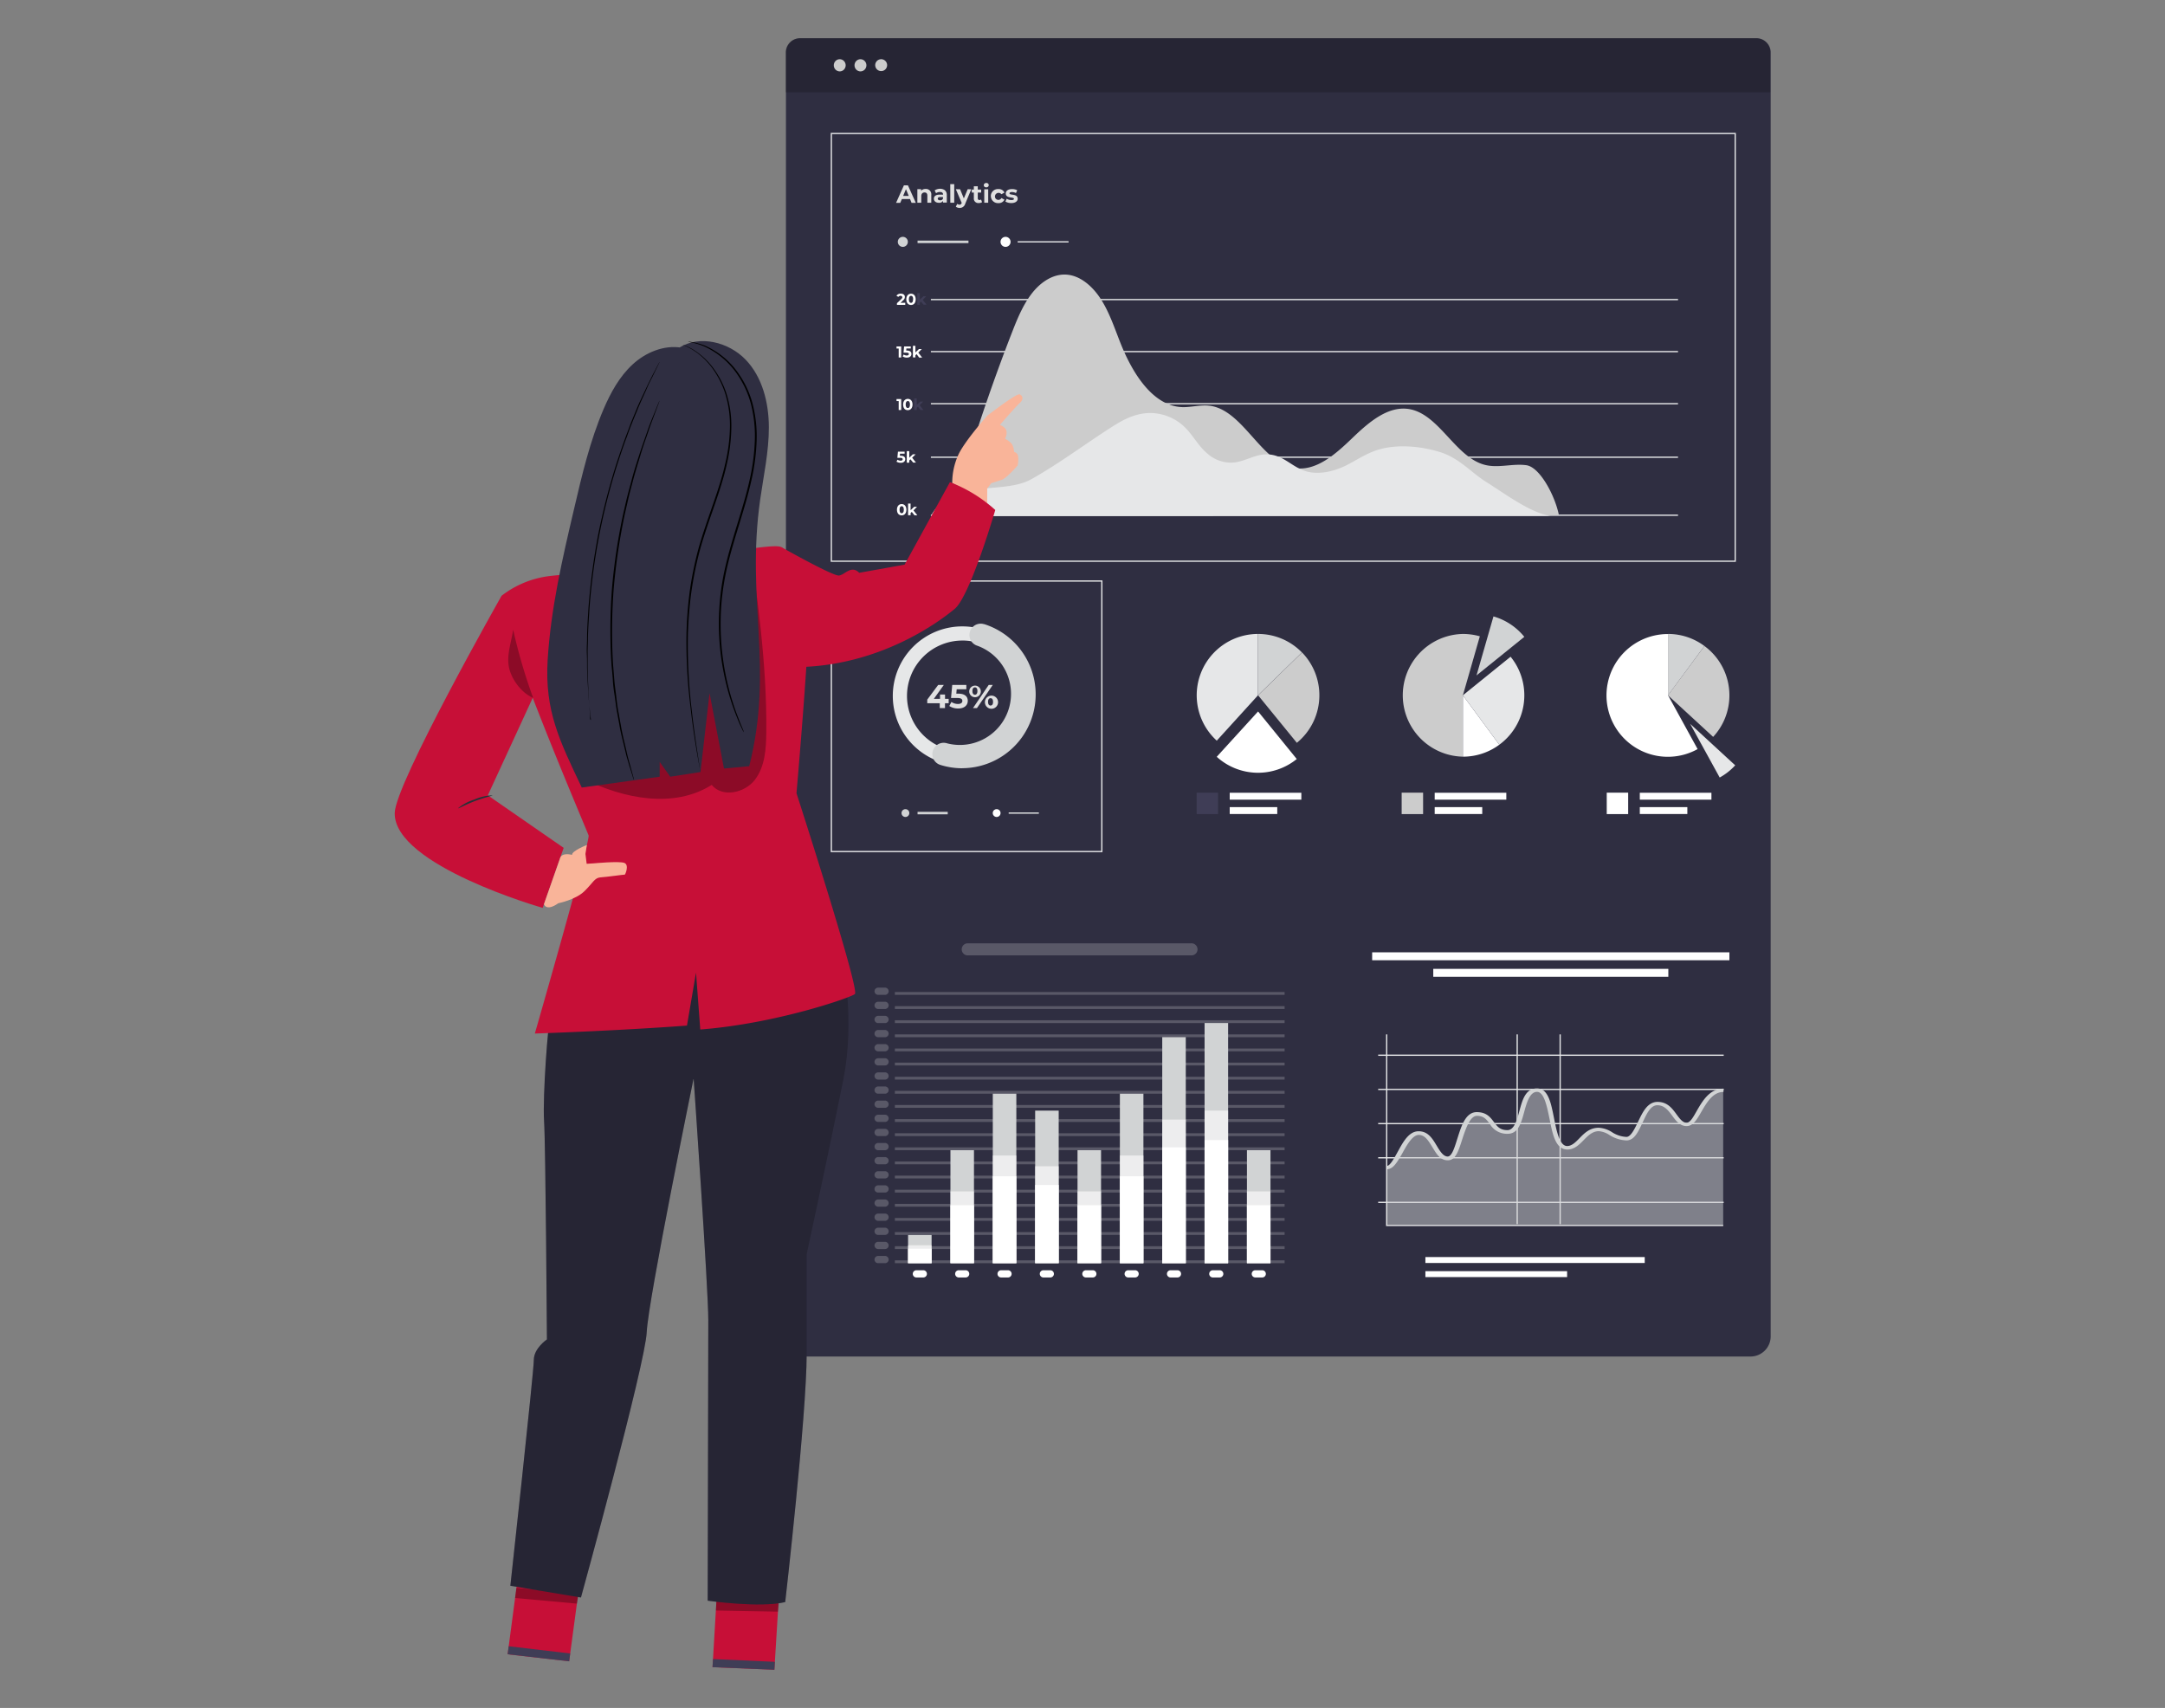  <!DOCTYPE svg PUBLIC "-//W3C//DTD SVG 1.1//EN" "http://www.w3.org/Graphics/SVG/1.1/DTD/svg11.dtd">
<svg id="a3a61b71-13a8-49b4-aa64-c3ddc2bfdac7" data-name="Layer 1" xmlns="http://www.w3.org/2000/svg" width="865.76" height="682.89" viewBox="0 0 865.76 682.89">
<rect x="0" y="0" width="865.76" height="682.89" fill="#808080" stroke="none"/>
<defs>
<style xmlns="http://www.w3.org/1999/xhtml">*, ::after, ::before { box-sizing: border-box; }
img, svg { vertical-align: middle; }
</style>
<style xmlns="http://www.w3.org/1999/xhtml">*, body, html { -webkit-font-smoothing: antialiased; }
img, svg { max-width: 100%; }
</style>
</defs>
<path d="M320,15.28H702.38a5.7,5.7,0,0,1,5.7,5.7V534.31a8.07,8.07,0,0,1-8.07,8.07H322.36a8.07,8.07,0,0,1-8.07-8.07V21A5.7,5.7,0,0,1,320,15.28Z" fill="#2f2e41" data-secondary="true"/>
<line x1="551.12" y1="421.91" x2="689.29" y2="421.91" fill="none" stroke="#e6e7e8" stroke-miterlimit="10" stroke-width="0.5"/>
<line x1="606.71" y1="413.58" x2="606.71" y2="489.44" fill="none" stroke="#e6e7e8" stroke-miterlimit="10" stroke-width="0.5"/>
<line x1="623.89" y1="413.58" x2="623.89" y2="489.44" fill="none" stroke="#e6e7e8" stroke-miterlimit="10" stroke-width="0.5"/>
<line x1="551.12" y1="435.58" x2="689.29" y2="435.58" fill="none" stroke="#e6e7e8" stroke-miterlimit="10" stroke-width="0.5"/>
<line x1="551.12" y1="449.25" x2="689.29" y2="449.25" fill="none" stroke="#e6e7e8" stroke-miterlimit="10" stroke-width="0.5"/>
<line x1="551.12" y1="462.92" x2="689.29" y2="462.92" fill="none" stroke="#e6e7e8" stroke-miterlimit="10" stroke-width="0.5"/>
<line x1="551.12" y1="480.75" x2="689.29" y2="480.75" fill="none" stroke="#e6e7e8" stroke-miterlimit="10" stroke-width="0.5"/>
<rect x="332.45" y="53.38" width="361.44" height="171.01" fill="none" stroke="#e6e7e8" stroke-miterlimit="10" stroke-width="0.5"/>
<rect x="332.45" y="232.31" width="108.16" height="108.16" fill="none" stroke="#e6e7e8" stroke-miterlimit="10" stroke-width="0.5"/>
<path d="M319.83,15.28H702.23a5.7,5.7,0,0,1,5.7,5.7V36.89a0,0,0,0,1,0,0H314.13a0,0,0,0,1,0,0V21A5.7,5.7,0,0,1,319.83,15.28Z" opacity="0.2"/>
<ellipse cx="335.8" cy="26.11" rx="2.38" ry="2.44" fill="#ccc"/>
<ellipse cx="344.09" cy="26.11" rx="2.38" ry="2.44" fill="#ccc"/>
<path d="M354.75,26.11a2.38,2.38,0,1,1-2.38-2.44,2.38,2.38,0,0,1,2.38,2.44Z" fill="#ccc"/>
<path d="M363.63,325.09a1.56,1.56,0,1,1-1.56-1.56,1.55,1.55,0,0,1,1.56,1.56Z" fill="#d1d3d4"/>
<path d="M400.11,325.09a1.56,1.56,0,1,1-1.56-1.56,1.55,1.55,0,0,1,1.56,1.56Z" fill="#fff"/>
<circle cx="361.03" cy="96.7" r="2.01" fill="#d1d3d4"/>
<circle cx="402.11" cy="96.7" r="2.01" fill="#fff"/>
<path d="M363.91,79.58h-3.26L360,81.1h-1.67l3.14-7h1.6l3.15,7h-1.7Zm-.51-1.24-1.12-2.69-1.13,2.69Z" fill="#e0e0e0"/>
<path d="M372.41,78v3.06h-1.57V78.24c0-.88-.4-1.29-1.13-1.29s-1.3.47-1.3,1.47v2.63h-1.57V75.63h1.5v.63a2.37,2.37,0,0,1,1.8-.71,2.12,2.12,0,0,1,2.28,2A2,2,0,0,1,372.41,78Z" fill="#e0e0e0"/>
<path d="M378.62,78v3H377.1v-.68a1.76,1.76,0,0,1-1.65.76c-1.27,0-2-.71-2-1.64s.68-1.62,2.33-1.62h1.35c0-.68-.4-1.06-1.25-1.06a2.65,2.65,0,0,0-1.56.49l-.56-1.13a4.17,4.17,0,0,1,2.33-.65C377.66,75.6,378.62,76.36,378.62,78Zm-1.52,1.38v-.59H376c-.73,0-1,.27-1,.64s.33.65.89.65A1.13,1.13,0,0,0,377.1,79.38Z" fill="#e0e0e0"/>
<path d="M380,73.62h1.59v7.43h-1.57Z" fill="#e0e0e0"/>
<path d="M388.4,75.68,386,81.42a2.26,2.26,0,0,1-2.26,1.71,2.35,2.35,0,0,1-1.51-.5l.57-1.13a1.36,1.36,0,0,0,.89.34c.43,0,.67-.19.88-.66v-.06l-2.34-5.46h1.69l1.51,3.67,1.54-3.67Z" fill="#e0e0e0"/>
<path d="M392.72,80.83a2.32,2.32,0,0,1-1.29.35,1.79,1.79,0,0,1-2-1.53,2,2,0,0,1,0-.42V77h-.83V75.8h.83V74.48H391V75.8h1.36V77H391v2.26a.64.64,0,0,0,.55.71h.13a1.07,1.07,0,0,0,.63-.2Z" fill="#e0e0e0"/>
<path d="M393.41,74.05a.9.9,0,0,1,.92-.88h.05a.88.88,0,0,1,1,.77V74a.9.9,0,0,1-.9.9h-.08a.9.9,0,0,1-1-.81Zm.19,1.63h1.57v5.37H393.6Z" fill="#e0e0e0"/>
<path d="M396.22,78.39a2.81,2.81,0,0,1,2.83-2.8h.2A2.5,2.5,0,0,1,401.67,77l-1.21.66a1.45,1.45,0,0,0-2.39,1.63,1.46,1.46,0,0,0,1.17.63,1.37,1.37,0,0,0,1.22-.75l1.21.67a2.52,2.52,0,0,1-2.42,1.37,2.82,2.82,0,0,1-3-2.59C396.23,78.52,396.22,78.45,396.22,78.39Z" fill="#e0e0e0"/>
<path d="M402.05,80.59l.52-1.13a3.69,3.69,0,0,0,1.89.53c.72,0,1-.19,1-.5,0-.88-3.26,0-3.26-2.14,0-1,.92-1.75,2.49-1.75a4.33,4.33,0,0,1,2.09.47l-.52,1.13a3.2,3.2,0,0,0-1.57-.41c-.7,0-1,.23-1,.51,0,.93,3.27,0,3.27,2.16,0,1-.94,1.73-2.55,1.73A4.73,4.73,0,0,1,402.05,80.59Z" fill="#e0e0e0"/>
<path d="M362,121.05v.84h-3.32v-.66l1.69-1.6c.4-.37.47-.6.47-.81a.65.65,0,0,0-.71-.55,1.15,1.15,0,0,0-.91.44l-.74-.47a2,2,0,0,1,1.75-.82c1,0,1.62.5,1.62,1.29a1.71,1.71,0,0,1-.73,1.39l-1,1Z" fill="#fff"/>
<path d="M362.42,119.69c0-1.45.8-2.26,1.89-2.26s1.87.82,1.87,2.26-.79,2.25-1.87,2.25S362.42,121.14,362.42,119.69Zm2.75,0c0-1-.35-1.42-.86-1.42s-.86.42-.86,1.42.35,1.41.86,1.41.81-.41.81-1.41Z" fill="#fff"/>
<path d="M368.29,120.58l-.47.46v.86h-1v-4.71h1v2.63l1.43-1.35h1.13L369,119.9l1.53,1.94h-1.19Z" fill="#3f3d56"/>
<path d="M360.38,138.52v4.4h-1v-3.58h-.87v-.82Z" fill="#fff"/>
<path d="M364.47,141.54c0,.77-.58,1.44-1.83,1.44a3.07,3.07,0,0,1-1.67-.46l.4-.78a2.13,2.13,0,0,0,1.24.4c.51,0,.83-.22.83-.58s-.23-.56-1-.56h-1.13l.23-2.48h2.67v.82h-1.76l-.07.83h.35C364,140.17,364.47,140.76,364.47,141.54Z" fill="#fff"/>
<path d="M366.53,141.59l-.47.47v.86h-1v-4.66h1v2.65l1.43-1.36h1.13l-1.4,1.43,1.54,2h-1.19Z" fill="#fff"/>
<path d="M360.38,159.55v4.39h-1v-3.58h-.87v-.81Z" fill="#fff"/>
<path d="M361.15,161.74c0-1.44.8-2.26,1.88-2.26s1.88.83,1.88,2.26S364.12,164,363,164,361.15,163.2,361.15,161.74Zm2.74,0c0-1-.35-1.41-.86-1.41s-.86.42-.86,1.41.35,1.41.86,1.41S363.89,162.75,363.89,161.74Z" fill="#fff"/>
<path d="M367.06,162.61l-.47.48v.85h-1v-4.65h1v2.63l1.43-1.35h1.13l-1.4,1.43,1.53,1.94h-1.19Z" fill="#3f3d56"/>
<path d="M362,183.58c0,.78-.56,1.46-1.81,1.46a3.14,3.14,0,0,1-1.69-.46l.41-.78a2.12,2.12,0,0,0,1.24.39c.51,0,.83-.21.83-.57s-.23-.57-1-.57h-1.13l.23-2.47h2.67v.81H359.9l-.06.84h.32C361.5,182.23,362,182.81,362,183.58Z" fill="#fff"/>
<path d="M364.07,183.64l-.46.47V185h-1v-4.63h1V183l1.42-1.36h1.13L364.75,183l1.53,1.95h-1.12Z" fill="#fff"/>
<path d="M358.68,203.8c0-1.45.82-2.26,1.89-2.26s1.89.82,1.89,2.26-.81,2.26-1.89,2.26S358.68,205.28,358.68,203.8Zm2.75,0c0-1-.35-1.41-.86-1.41s-.85.41-.85,1.41.35,1.41.85,1.41S361.43,204.8,361.43,203.8Z" fill="#fff"/>
<path d="M364.6,204.67l-.47.47V206h-1v-4.65h1V204l1.43-1.36h1.13l-1.4,1.43,1.53,1.95h-1.13Z" fill="#fff"/>
<path d="M384.83,306.05a27.8,27.8,0,1,1,27.79-27.8A27.8,27.8,0,0,1,384.83,306.05Zm0-49.94A22.15,22.15,0,1,0,407,278.25h0a22.16,22.16,0,0,0-22.14-22.15Z" fill="#e6e7e8"/>
<path d="M384.81,307.17a29.15,29.15,0,0,1-8.75-1.33,4.52,4.52,0,1,1,2.69-8.63,20.45,20.45,0,0,0,12.15-39,4.51,4.51,0,0,1,2.55-8.66l.13,0a29.49,29.49,0,0,1-8.77,57.6Z" fill="#d1d3d4"/>
<path d="M379.36,281.17h-1.47v1.95H375.8v-1.95h-5v-1.44l4.37-5.88h2.26l-4,5.58h2.48v-1.74h2v1.74h1.45Z" fill="#e0e0e0"/>
<path d="M387,280.21c0,1.63-1.2,3.07-3.85,3.07a6.4,6.4,0,0,1-3.53-1l.85-1.63a4.5,4.5,0,0,0,2.63.82c1.07,0,1.73-.44,1.73-1.2s-.48-1.2-2.16-1.2h-2.36l.48-5.22h5.64v1.73h-3.86l-.15,1.76h.76C385.92,277.34,387,278.57,387,280.21Z" fill="#e0e0e0"/>
<path d="M387.59,276.3a2.32,2.32,0,1,1,0,.31A1.61,1.61,0,0,1,387.59,276.3Zm3.27,0c0-1-.39-1.47-1-1.47s-1,.49-1,1.47.39,1.47,1,1.47,1-.48,1-1.47Zm4.52-2.45H397l-6.33,9.27h-1.58Zm-1.52,6.77a2.63,2.63,0,1,1,0,.28,1.79,1.79,0,0,1,0-.23Zm3.25,0c0-1-.38-1.46-1-1.46s-1,.47-1,1.46.4,1.47,1,1.47,1-.44,1-1.42Z" fill="#e0e0e0"/>
<path d="M503.06,253.47V278l-16.49,18.14a24.53,24.53,0,0,1,16.52-42.67Z" fill="#e6e7e8"/>
<path d="M520.63,260.87,503.06,278V253.47A24.49,24.49,0,0,1,520.63,260.87Z" fill="#d1d3d4"/>
<path d="M527.6,278a24.53,24.53,0,0,1-9,19l-15.5-19,17.57-17.13A24.53,24.53,0,0,1,527.6,278Z" fill="#ccc"/>
<path d="M518.56,303.48a24.56,24.56,0,0,1-32-.89l16.53-18.13Z" fill="#fff"/>
<rect x="491.75" y="316.97" width="28.64" height="2.76" fill="#fff"/>
<rect x="491.75" y="322.71" width="19.01" height="2.76" fill="#fff"/>
<rect x="478.53" y="316.93" width="8.57" height="8.57" fill="#3f3d56"/>
<path d="M591.77,254.41,585,278v24.54a24.54,24.54,0,0,1,0-49.07A25.1,25.1,0,0,1,591.77,254.41Z" fill="#ccc"/>
<path d="M599.56,297.76A24.35,24.35,0,0,1,585,302.54V278Z" fill="#fff"/>
<path d="M609.56,278a24.46,24.46,0,0,1-10,19.76L585,278l19.07-15.42A24.4,24.4,0,0,1,609.56,278Z" fill="#e6e7e8"/>
<path d="M609.56,254.63l-19.12,15.43,6.78-23.6A24.57,24.57,0,0,1,609.56,254.63Z" fill="#d1d3d4"/>
<rect x="573.72" y="316.97" width="28.64" height="2.76" fill="#fff"/>
<rect x="573.72" y="322.71" width="19.01" height="2.76" fill="#fff"/>
<rect x="560.51" y="316.93" width="8.57" height="8.57" fill="#ccc"/>
<path d="M678.86,299.51a24.54,24.54,0,1,1-11.82-46V278Z" fill="#fff"/>
<path d="M681.59,258.3,667,278.05V253.47A24.35,24.35,0,0,1,681.59,258.3Z" fill="#d1d3d4"/>
<path d="M691.57,278a24.35,24.35,0,0,1-6.5,16.63L667,278l14.59-19.7A24.46,24.46,0,0,1,691.57,278Z" fill="#ccc"/>
<path d="M693.89,306a24.63,24.63,0,0,1-6.2,4.88l-11.81-21.46Z" fill="#e6e7e8"/>
<rect x="655.74" y="316.97" width="28.64" height="2.76" fill="#fff"/>
<rect x="655.74" y="322.71" width="19.01" height="2.76" fill="#fff"/>
<rect x="642.52" y="316.93" width="8.57" height="8.57" fill="#fff"/>
<rect x="548.71" y="380.77" width="142.86" height="3.17" fill="#fff"/>
<rect x="573.15" y="387.38" width="94" height="3.17" fill="#fff"/>
<rect x="570" y="502.61" width="87.71" height="2.37" fill="#fff"/>
<rect x="570" y="508.25" width="56.67" height="2.37" fill="#fff"/>
<path d="M554.6,466.83c4.21,0,6.73-13.86,12.69-13.86s6.6,10.11,11.63,10.11,4.86-17.76,11.62-17.76,5.18,7.21,12.26,7.21,4.38-16.73,11.77-16.73,4.4,23.06,12,23.06c4.86,0,6.76-7.33,12.57-7.33,3.84,0,6.11,3.66,11.14,3.66s6.13-14.07,12.42-14.07,7,8.32,11.61,8.32,6.29-13.64,14.77-13.64v54H554.53Z" fill="#d1d3d4" opacity="0.5" style="isolation:isolate"/>
<path d="M554.6,467.49v-1.32c1.28,0,3-3.24,4.31-5.6,2.21-4.07,4.51-8.26,8.38-8.26s5.6,3.08,7.24,5.78c1.28,2.13,2.6,4.32,4.39,4.32s2.93-4.26,3.93-7.37c1.62-5.11,3.31-10.38,7.69-10.38,3.91,0,5.45,2.08,6.81,3.89s2.44,3.31,5.45,3.31c2.7,0,3.77-3.91,4.8-7.68,1.2-4.5,2.47-9,7-9s5.62,5.78,6.84,11.91c1,5,2.19,11.13,5.25,11.13,1.83,0,3.34-1.5,4.91-3.12,1.94-2,4.13-4.19,7.66-4.19a10.77,10.77,0,0,1,5.38,1.78,11.52,11.52,0,0,0,5.77,1.88c1.74,0,3.33-3.35,4.61-6,1.87-3.95,3.81-8,7.81-8s5.9,2.66,7.61,5c1.26,1.71,2.45,3.33,4,3.33s2.84-2.6,4.16-4.88c2.26-3.9,5.09-8.75,10.6-8.75v1.32c-4.23,0-6.68,4.22-8.85,7.94-1.84,3.19-3.31,5.71-5.91,5.71s-4.15-2-5.68-4.06-3.14-4.28-6-4.28-4.43,3.79-6,7.14c-1.77,3.72-3.28,6.94-6.39,6.94a13.6,13.6,0,0,1-6.82-2.2,9,9,0,0,0-4.21-1.5c-2.54,0-4.35,1.85-6.09,3.62s-3.65,3.71-6.48,3.71c-4.7,0-5.89-6-7.13-12.28-1-4.8-2.13-10.77-5-10.77s-4.1,4.23-5.12,8c-1.23,4.5-2.39,8.77-6.65,8.77a7.91,7.91,0,0,1-7.14-4c-1.26-1.69-2.35-3.18-5.12-3.18s-4.5,5.18-5.86,9.34c-1.5,4.7-2.68,8.43-5.76,8.43s-4.51-2.5-6.13-5.14-3-5-5.5-5-4.82,4.1-6.61,7.39C558.72,464.65,557.17,467.49,554.6,467.49Z" fill="#d1d3d4"/>
<g opacity="0.2">
<rect x="357.85" y="503.93" width="155.85" height="1.13" fill="#fff"/>
<rect x="357.85" y="498.28" width="155.85" height="1.13" fill="#fff"/>
<rect x="357.85" y="492.63" width="155.85" height="1.13" fill="#fff"/>
<rect x="357.85" y="486.99" width="155.85" height="1.13" fill="#fff"/>
<rect x="357.85" y="481.34" width="155.85" height="1.13" fill="#fff"/>
<rect x="357.85" y="475.69" width="155.85" height="1.13" fill="#fff"/>
<rect x="357.85" y="470.05" width="155.85" height="1.13" fill="#fff"/>
<rect x="357.85" y="464.4" width="155.85" height="1.13" fill="#fff"/>
<rect x="357.85" y="458.75" width="155.85" height="1.13" fill="#fff"/>
<rect x="357.85" y="453.11" width="155.85" height="1.13" fill="#fff"/>
<rect x="357.85" y="447.46" width="155.85" height="1.13" fill="#fff"/>
<rect x="357.85" y="441.81" width="155.85" height="1.13" fill="#fff"/>
<rect x="357.85" y="436.17" width="155.85" height="1.13" fill="#fff"/>
<rect x="357.85" y="430.52" width="155.85" height="1.13" fill="#fff"/>
<rect x="357.85" y="424.87" width="155.85" height="1.13" fill="#fff"/>
<rect x="357.85" y="419.23" width="155.85" height="1.13" fill="#fff"/>
<rect x="357.85" y="413.58" width="155.85" height="1.13" fill="#fff"/>
<rect x="357.85" y="407.93" width="155.85" height="1.13" fill="#fff"/>
<rect x="357.85" y="402.29" width="155.85" height="1.13" fill="#fff"/>
<rect x="357.85" y="396.64" width="155.85" height="1.13" fill="#fff"/>
</g>
<rect x="363.13" y="493.79" width="9.41" height="11.27" fill="#d1d3d4"/>
<rect x="380.07" y="459.88" width="9.41" height="45.17" fill="#d1d3d4"/>
<rect x="397.01" y="437.29" width="9.41" height="67.77" fill="#d1d3d4"/>
<rect x="413.95" y="444.06" width="9.41" height="60.99" fill="#d1d3d4"/>
<rect x="430.89" y="459.88" width="9.41" height="45.17" fill="#d1d3d4"/>
<rect x="447.83" y="437.29" width="9.41" height="67.77" fill="#d1d3d4"/>
<rect x="464.77" y="414.68" width="9.41" height="90.38" fill="#d1d3d4"/>
<rect x="481.7" y="409.03" width="9.41" height="96.03" fill="#d1d3d4"/>
<rect x="498.64" y="459.88" width="9.41" height="45.17" fill="#d1d3d4"/>
<g opacity="0.6">
<rect x="363.13" y="497.9" width="9.41" height="7.16" fill="#fff"/>
<rect x="380.07" y="476.36" width="9.41" height="28.7" fill="#fff"/>
<rect x="397.01" y="462.01" width="9.41" height="43.05" fill="#fff"/>
<rect x="413.95" y="466.31" width="9.41" height="38.75" fill="#fff"/>
<rect x="430.89" y="476.36" width="9.41" height="28.7" fill="#fff"/>
<rect x="447.83" y="462.01" width="9.41" height="43.05" fill="#fff"/>
<rect x="464.77" y="447.65" width="9.41" height="57.4" fill="#fff"/>
<rect x="481.7" y="444.06" width="9.41" height="60.99" fill="#fff"/>
<rect x="498.64" y="476.36" width="9.41" height="28.7" fill="#fff"/>
</g>
<g opacity="0.2">
<path d="M351.16,502.16h2.75a1.45,1.45,0,0,1,1.45,1.45h0a1.45,1.45,0,0,1-1.45,1.45h-2.75a1.45,1.45,0,0,1-1.45-1.45h0A1.45,1.45,0,0,1,351.16,502.16Z" fill="#fff"/>
<path d="M351.16,496.52h2.75a1.45,1.45,0,0,1,1.45,1.44h0a1.45,1.45,0,0,1-1.45,1.45h-2.75a1.45,1.45,0,0,1-1.45-1.45h0A1.45,1.45,0,0,1,351.16,496.52Z" fill="#fff"/>
<path d="M351.16,490.87h2.75a1.45,1.45,0,0,1,1.45,1.45h0a1.44,1.44,0,0,1-1.45,1.44h-2.75a1.44,1.44,0,0,1-1.45-1.44h0A1.45,1.45,0,0,1,351.16,490.87Z" fill="#fff"/>
<path d="M351.16,485.22h2.75a1.45,1.45,0,0,1,1.45,1.45h0a1.45,1.45,0,0,1-1.45,1.45h-2.75a1.45,1.45,0,0,1-1.45-1.45h0A1.45,1.45,0,0,1,351.16,485.22Z" fill="#fff"/>
<path d="M351.16,479.58h2.75a1.45,1.45,0,0,1,1.45,1.44h0a1.45,1.45,0,0,1-1.45,1.45h-2.75a1.45,1.45,0,0,1-1.45-1.45h0A1.45,1.45,0,0,1,351.16,479.58Z" fill="#fff"/>
<path d="M351.16,473.93h2.75a1.45,1.45,0,0,1,1.45,1.45h0a1.44,1.44,0,0,1-1.45,1.44h-2.75a1.44,1.44,0,0,1-1.45-1.44h0A1.45,1.45,0,0,1,351.16,473.93Z" fill="#fff"/>
<path d="M351.16,468.29h2.75a1.44,1.44,0,0,1,1.45,1.44h0a1.45,1.45,0,0,1-1.45,1.45h-2.75a1.45,1.45,0,0,1-1.45-1.45h0A1.44,1.44,0,0,1,351.16,468.29Z" fill="#fff"/>
<path d="M351.16,462.64h2.75a1.45,1.45,0,0,1,1.45,1.44h0a1.45,1.45,0,0,1-1.45,1.45h-2.75a1.45,1.45,0,0,1-1.45-1.45h0A1.45,1.45,0,0,1,351.16,462.64Z" fill="#fff"/>
<path d="M351.16,457h2.75a1.45,1.45,0,0,1,1.45,1.45h0a1.44,1.44,0,0,1-1.45,1.44h-2.75a1.44,1.44,0,0,1-1.45-1.44h0A1.45,1.45,0,0,1,351.16,457Z" fill="#fff"/>
<path d="M351.16,451.35h2.75a1.44,1.44,0,0,1,1.45,1.44h0a1.45,1.45,0,0,1-1.45,1.45h-2.75a1.45,1.45,0,0,1-1.45-1.45h0A1.44,1.44,0,0,1,351.16,451.35Z" fill="#fff"/>
<path d="M351.16,445.7h2.75a1.45,1.45,0,0,1,1.45,1.44h0a1.45,1.45,0,0,1-1.45,1.45h-2.75a1.45,1.45,0,0,1-1.45-1.45h0A1.45,1.45,0,0,1,351.16,445.7Z" fill="#fff"/>
<path d="M351.16,440.05h2.75a1.45,1.45,0,0,1,1.45,1.45h0a1.44,1.44,0,0,1-1.45,1.44h-2.75a1.44,1.44,0,0,1-1.45-1.44h0A1.45,1.45,0,0,1,351.16,440.05Z" fill="#fff"/>
<path d="M351.16,434.41h2.75a1.44,1.44,0,0,1,1.45,1.44h0a1.45,1.45,0,0,1-1.45,1.45h-2.75a1.45,1.45,0,0,1-1.45-1.45h0A1.44,1.44,0,0,1,351.16,434.41Z" fill="#fff"/>
<path d="M351.16,428.76h2.75a1.45,1.45,0,0,1,1.45,1.44h0a1.45,1.45,0,0,1-1.45,1.45h-2.75a1.45,1.45,0,0,1-1.45-1.45h0A1.45,1.45,0,0,1,351.16,428.76Z" fill="#fff"/>
<path d="M351.16,423.11h2.75a1.45,1.45,0,0,1,1.45,1.45h0a1.44,1.44,0,0,1-1.45,1.44h-2.75a1.44,1.44,0,0,1-1.45-1.44h0A1.45,1.45,0,0,1,351.16,423.11Z" fill="#fff"/>
<path d="M351.16,417.47h2.75a1.44,1.44,0,0,1,1.45,1.44h0a1.45,1.45,0,0,1-1.45,1.45h-2.75a1.45,1.45,0,0,1-1.45-1.45h0A1.44,1.44,0,0,1,351.16,417.47Z" fill="#fff"/>
<path d="M351.16,411.82h2.75a1.45,1.45,0,0,1,1.45,1.44h0a1.45,1.45,0,0,1-1.45,1.45h-2.75a1.45,1.45,0,0,1-1.45-1.45h0A1.45,1.45,0,0,1,351.16,411.82Z" fill="#fff"/>
<path d="M351.16,406.17h2.75a1.45,1.45,0,0,1,1.45,1.45h0a1.44,1.44,0,0,1-1.45,1.44h-2.75a1.44,1.44,0,0,1-1.45-1.44h0A1.45,1.45,0,0,1,351.16,406.17Z" fill="#fff"/>
<path d="M351.16,400.53h2.75a1.44,1.44,0,0,1,1.45,1.44h0a1.45,1.45,0,0,1-1.45,1.45h-2.75a1.45,1.45,0,0,1-1.45-1.45h0A1.44,1.44,0,0,1,351.16,400.53Z" fill="#fff"/>
<path d="M351.16,394.88h2.75a1.45,1.45,0,0,1,1.45,1.45h0a1.45,1.45,0,0,1-1.45,1.44h-2.75a1.45,1.45,0,0,1-1.45-1.44h0A1.45,1.45,0,0,1,351.16,394.88Z" fill="#fff"/>
</g>
<path d="M366.46,507.88h2.75a1.45,1.45,0,0,1,1.45,1.44h0a1.45,1.45,0,0,1-1.45,1.45h-2.75a1.45,1.45,0,0,1-1.45-1.45h0A1.45,1.45,0,0,1,366.46,507.88Z" fill="#fff"/>
<path d="M383.4,507.88h2.75a1.45,1.45,0,0,1,1.45,1.44h0a1.45,1.45,0,0,1-1.45,1.45H383.4a1.45,1.45,0,0,1-1.45-1.45h0A1.45,1.45,0,0,1,383.4,507.88Z" fill="#fff"/>
<path d="M400.34,507.88h2.75a1.45,1.45,0,0,1,1.45,1.44h0a1.45,1.45,0,0,1-1.45,1.45h-2.75a1.45,1.45,0,0,1-1.45-1.45h0A1.45,1.45,0,0,1,400.34,507.88Z" fill="#fff"/>
<path d="M417.28,507.88H420a1.45,1.45,0,0,1,1.45,1.44h0a1.45,1.45,0,0,1-1.45,1.45h-2.75a1.45,1.45,0,0,1-1.45-1.45h0A1.45,1.45,0,0,1,417.28,507.88Z" fill="#fff"/>
<path d="M434.22,507.88H437a1.45,1.45,0,0,1,1.45,1.44h0a1.45,1.45,0,0,1-1.45,1.45h-2.75a1.45,1.45,0,0,1-1.45-1.45h0A1.45,1.45,0,0,1,434.22,507.88Z" fill="#fff"/>
<path d="M451.16,507.88h2.75a1.45,1.45,0,0,1,1.45,1.44h0a1.45,1.45,0,0,1-1.45,1.45h-2.75a1.45,1.45,0,0,1-1.45-1.45h0A1.45,1.45,0,0,1,451.16,507.88Z" fill="#fff"/>
<path d="M468.1,507.88h2.75a1.45,1.45,0,0,1,1.45,1.44h0a1.45,1.45,0,0,1-1.45,1.45H468.1a1.45,1.45,0,0,1-1.45-1.45h0A1.45,1.45,0,0,1,468.1,507.88Z" fill="#fff"/>
<path d="M485,507.88h2.75a1.45,1.45,0,0,1,1.45,1.44h0a1.45,1.45,0,0,1-1.45,1.45H485a1.45,1.45,0,0,1-1.45-1.45h0A1.45,1.45,0,0,1,485,507.88Z" fill="#fff"/>
<path d="M502,507.88h2.75a1.45,1.45,0,0,1,1.45,1.44h0a1.45,1.45,0,0,1-1.45,1.45H502a1.45,1.45,0,0,1-1.45-1.45h0A1.45,1.45,0,0,1,502,507.88Z" fill="#fff"/>
<path d="M476.43,382H387a2.42,2.42,0,0,1-2.42-2.42h0a2.42,2.42,0,0,1,2.42-2.42h89.45a2.42,2.42,0,0,1,2.43,2.41h0A2.43,2.43,0,0,1,476.43,382Z" fill="#fff" opacity="0.2" style="isolation:isolate"/>
<rect x="363.13" y="499.27" width="9.41" height="5.78" fill="#fff"/>
<rect x="380.07" y="481.89" width="9.41" height="23.15" fill="#fff"/>
<rect x="397.01" y="470.32" width="9.41" height="34.74" fill="#fff"/>
<rect x="413.95" y="473.78" width="9.41" height="31.26" fill="#fff"/>
<rect x="430.89" y="481.89" width="9.41" height="23.15" fill="#fff"/>
<rect x="447.83" y="470.32" width="9.41" height="34.74" fill="#fff"/>
<rect x="464.77" y="458.73" width="9.41" height="46.32" fill="#fff"/>
<rect x="481.7" y="455.83" width="9.41" height="49.23" fill="#fff"/>
<rect x="498.64" y="481.89" width="9.41" height="23.15" fill="#fff"/>
<line x1="372.25" y1="119.78" x2="671.02" y2="119.78" fill="none" stroke="#e6e7e8" stroke-miterlimit="10" stroke-width="0.5"/>
<line x1="372.25" y1="140.59" x2="671.02" y2="140.59" fill="none" stroke="#e6e7e8" stroke-miterlimit="10" stroke-width="0.5"/>
<line x1="372.25" y1="161.41" x2="671.02" y2="161.41" fill="none" stroke="#e6e7e8" stroke-miterlimit="10" stroke-width="0.5"/>
<line x1="372.25" y1="182.81" x2="671.02" y2="182.81" fill="none" stroke="#e6e7e8" stroke-miterlimit="10" stroke-width="0.5"/>
<line x1="372.25" y1="206" x2="671.02" y2="206" fill="none" stroke="#e6e7e8" stroke-miterlimit="10" stroke-width="0.5"/>
<path d="M610.32,186c-5.42-.73-11,1.2-16.32-.08-11.89-2.85-18.34-20.19-30.34-22.33-8.5-1.52-16.29,5.21-22.92,11.59s-14.3,13.21-22.82,12c-13.7-2-20.75-23.53-34.5-25-3.62-.38-7.23.75-10.84.59C461,162.24,452.86,149.33,448,137c-2.37-6-4.45-12.3-7.9-17.58s-8.56-9.57-14.26-9.64c-4.92-.08-9.58,3-12.95,7.21s-5.65,9.42-7.7,14.63a736.27,736.27,0,0,0-24.7,74.66l242.93-.19C621.86,198.17,615.74,186.68,610.32,186Z" fill="#ccc"/>
<path d="M372.25,206.32c8.24-15.39,28.68-8.23,40.23-14.75s21.46-14.07,32.35-21c4.24-2.72,9.36-5.53,15.5-5.43a20,20,0,0,1,14.3,6.54c3.05,3.33,4.9,7.08,8.7,10.1a14.21,14.21,0,0,0,8.85,3.2c5.22,0,9.25-3.39,14.46-3.31,6.77.07,10,5.36,16.22,6.92,5.09,1.26,10.9-.28,15.19-2.38s7.91-4.75,12.77-6.3c7.69-2.44,17.23-1.56,24.95.82s12.31,8,18.35,11.84c8,5,17.67,12.42,26,13.74Z" fill="#e6e7e8"/>
<line x1="366.92" y1="96.7" x2="387.28" y2="96.7" fill="none" stroke="#d1d3d4" stroke-miterlimit="10"/>
<line x1="366.92" y1="325.09" x2="378.99" y2="325.09" fill="none" stroke="#d1d3d4" stroke-miterlimit="10"/>
<line x1="403.36" y1="325.09" x2="415.43" y2="325.09" fill="none" stroke="#e6e7e8" stroke-miterlimit="10" stroke-width="0.5"/>
<line x1="406.95" y1="96.7" x2="427.31" y2="96.7" fill="none" stroke="#e6e7e8" stroke-miterlimit="10" stroke-width="0.5"/>
<polyline points="554.52 413.58 554.52 489.97 689.1 489.97" fill="none" stroke="#e6e7e8" stroke-miterlimit="10" stroke-width="0.5"/>
<polygon points="233.7 618.77 227.6 664.24 203 661.43 209.03 615.87 233.7 618.77" fill="#c70f37" data-primary="true"/>
<polygon points="228.01 661.11 203.42 658.22 203 661.43 227.6 664.24 228.01 661.11" fill="#3f3d56"/>
<g opacity="0.3">
<polygon points="231.42 637.16 230.7 641.18 205.97 638.93 206.5 634.88 231.42 637.16"/>
</g>
<polygon points="312.48 621.81 309.67 667.61 284.93 666.59 287.64 620.69 312.48 621.81" fill="#c70f37" data-primary="true"/>
<polygon points="309.86 664.45 285.12 663.34 284.93 666.59 309.67 667.61 309.86 664.45" fill="#3f3d56"/>
<g opacity="0.3">
<polygon points="311.53 640.32 311.09 644.38 286.27 643.92 286.51 639.84 311.53 640.32"/>
</g>
<path d="M219.94,408c-.71,0-3,30.21-2.37,40.18s1.14,87.37,1.14,87.37-5.24,3.52-5.24,8.19-9.38,90.3-9.38,90.3l28.23,4.69s25.71-93.23,26.3-106.12,18.75-101.45,18.75-101.45,5.87,83.85,5.87,96.75S283,640,283,640s20.91,3,31,.56c0,0,8.58-74.62,8.58-99.25V501.49s10-46.38,14.65-69.78,0-45.82,0-45.82l-84.43-11.06Z" fill="#2f2e41" data-secondary="true"/>
<path d="M219.94,408c-.71,0-3,30.21-2.37,40.18s1.14,87.37,1.14,87.37-5.24,3.52-5.24,8.19-9.38,90.3-9.38,90.3l28.23,4.69s25.71-93.23,26.3-106.12,18.75-101.45,18.75-101.45,5.87,83.85,5.87,96.75S283,640,283,640s20.91,3,31,.56c0,0,8.58-74.62,8.58-99.25V501.49s10-46.38,14.65-69.78,0-45.82,0-45.82l-84.43-11.06Z" opacity="0.2"/>
<path d="M380.79,193.12a27,27,0,0,1,2.63-11.68c2.85-5.69,11.37-15.22,11.37-15.22s11.77-9.14,13-8.54,1.62,2,0,3.45-7.92,8.75-7.92,8.75,2.64,1,2.64,2.83a4.82,4.82,0,0,1-.61,2.73s2.44,1.19,3,2.61a7.28,7.28,0,0,1,.62,2.64,2.08,2.08,0,0,1,1.62,2,11.11,11.11,0,0,1-.21,3.45s-4.46,5.09-6.28,5.69-4.27,1.36-4.27,1.36l-1.6,2.13v5.87Z" fill="#f9b499"/>
<path d="M200.58,238.2S158,313.32,157.84,325.1C157.53,346.05,217,363,217,363L225.41,339l-30.34-21,22.07-47.9Z" fill="#c70f37" data-primary="true"/>
<path d="M200.58,238.2a39.05,39.05,0,0,1,19.1-7.87c11.59-1.37,32.3-1.76,32.3-1.76s56.18-12.28,60.38-9.84,9.83,17.56,10.91,24.55-4.76,73.87-4.76,73.87,25.12,77.75,23.38,80.26c-.86,1.18-31.21,11.86-61.86,14.22l-1.7-22.74-3.62,21.17c-28.49,2.13-60.83,3.18-60.83,3.18s22.19-77.09,21.5-79.2S197.6,245.71,200.58,238.2Z" fill="#c70f37" data-primary="true"/>
<path d="M312.39,218.72s20.65,11.66,23.09,11.39,4.87-4.34,8.11-1.09l18.14-3.25,18.14-33A58.12,58.12,0,0,1,398,203.91s-10,34.37-16.24,39.55-30.14,23-63.55,23.27l-4.09-27.4Z" fill="#c70f37" data-primary="true"/>
<path d="M217.52,361.52s.85,3.07,5.75-.38c0,0,6.82-1.36,10.34-4.73s4.09-5.46,6.54-5.61,9.55-1.17,9.7-1.1,1.94-4-.29-4.72-12.08.21-12.08.21l-2.88.18-.49-3.94.56-3.57s-6,2.3-5.93,3.95c0,0-4.29-1.25-4.86,1.6Z" fill="#f9b499"/>
<path d="M196.94,318c0,.21-3.22.85-7,2.28s-6.65,3.08-6.82,2.91a19.84,19.84,0,0,1,6.58-3.52A19.93,19.93,0,0,1,196.94,318Z" fill="#263238"/>
<g opacity="0.3">
<path d="M213.17,279c-4.61-1.89-8.73-7.46-9.67-12.35s1-9.95,1.71-14.88a215.58,215.58,0,0,0,8,27.28"/>
</g>
<g opacity="0.3">
<path d="M298.81,210.45,233.35,311.38c16,8,36.14,12,51.25,2.44,4.19,5.16,13.16,3.29,17.24-2s4.53-12.39,4.59-19.1C306.71,265.2,302.73,237.81,298.81,210.45Z"/>
</g>
<path d="M272.48,139c-7-1.14-14.3,1.9-19.53,6.73s-8.76,11.25-11.57,17.81c-5.46,12.77-8.66,26.38-11.81,39.91-4.69,19.94-9.33,40-10.57,60.43s4.87,32.51,13.64,51l31.16-4.33v-5.9l4.22,5.9,12.1-1.86s3.62-31.65,3.62-31.55,5.77,30.14,5.77,30.14l10.1-.94c10-39.76-1.37-65.93,4.37-106.54,1.37-9.65,3.51-19.27,3.48-29s-2.56-20-9.29-27-18.33-10-26.59-4.77" fill="#2f2e41" data-secondary="true"/>
<path d="M280.12,308.66a1.48,1.48,0,0,1-.11-.45,9.52,9.52,0,0,0-.26-1.37l-.93-5.2c-.76-4.51-1.83-11.06-2.73-19.19a210.61,210.61,0,0,1-1.58-28.73,163.15,163.15,0,0,1,1.27-17,141.69,141.69,0,0,1,3.68-17.9c3.44-12,8.25-23,10.58-33.56a66.75,66.75,0,0,0,1.86-15.15,42.79,42.79,0,0,0-2-13.1,36.17,36.17,0,0,0-5-9.74,29.69,29.69,0,0,0-5.76-5.93,27.71,27.71,0,0,0-4.44-2.73l-1.24-.56a1.47,1.47,0,0,1-.41-.22l.43.15,1.29.51a24.64,24.64,0,0,1,4.54,2.73,29,29,0,0,1,5.9,5.92,35.76,35.76,0,0,1,5.15,9.8,42.37,42.37,0,0,1,2.1,13.26,67.93,67.93,0,0,1-1.8,15.3c-2.32,10.64-7.12,21.64-10.55,33.61a141.91,141.91,0,0,0-3.67,17.8,161.75,161.75,0,0,0-1.36,16.89,219.29,219.29,0,0,0,1.36,28.64c.9,8.18,1.89,14.67,2.57,19.2q.51,3.36.79,5.21c.08.58.15,1,.19,1.37A1.89,1.89,0,0,1,280.12,308.66Z"/>
<path d="M236.28,288a1.21,1.21,0,0,1,0-.38,10.44,10.44,0,0,0-.14-1.11l-.45-4.29c-.09-.94-.19-2-.3-3.11s-.15-2.38-.23-3.7c-.14-2.66-.38-5.69-.4-9,0-1.68,0-3.44-.09-5.27s.07-3.72.09-5.7c0-3.94.32-8.18.58-12.57a265.29,265.29,0,0,1,3.78-28.64,268.48,268.48,0,0,1,7.1-27.95q2.06-6.33,4.09-11.89c.71-1.85,1.37-3.65,2-5.34l2-4.85c1.26-3.11,2.61-5.83,3.71-8.19.57-1.21,1.09-2.33,1.6-3.35l1.36-2.73c.86-1.62,1.53-2.91,2-3.82l.53-1q.18-.36.21-.33a2.67,2.67,0,0,1-.14.36c-.12.26-.29.6-.48,1q-.69,1.4-1.89,3.87c-.41.85-.88,1.78-1.37,2.73s-1,2.16-1.52,3.37c-1.08,2.43-2.41,5.16-3.62,8.28q-1,2.31-2,4.85c-.7,1.7-1.36,3.5-2,5.34-1.43,3.67-2.73,7.68-4.09,11.88a252.33,252.33,0,0,0-10.86,56.4c-.27,4.4-.6,8.6-.64,12.53,0,2-.14,3.87-.12,5.69s0,3.58,0,5.25c0,3.35.19,6.37.28,9,0,1.36.11,2.56.17,3.71s.17,2.15.24,3.09c.14,1.83.25,3.28.31,4.31v1.12A1.32,1.32,0,0,1,236.28,288Z"/>
<path d="M253.52,312a.84.84,0,0,0-.14-.37,7.4,7.4,0,0,1-.35-1.13c-.33-1-.77-2.49-1.37-4.33-.27-.94-.58-2-.92-3.14s-.6-2.41-.94-3.77c-.62-2.73-1.51-5.79-2.08-9.25q-.47-2.6-1-5.46c-.35-1.91-.56-3.87-.86-5.92s-.64-4.09-.77-6.35-.39-4.45-.58-6.82a219.42,219.42,0,0,1,.22-30.23,237.45,237.45,0,0,1,4.52-29.89c.53-2.27,1-4.46,1.54-6.62s1.12-4.19,1.65-6.18c1-4,2.23-7.66,3.3-11s2.18-6.31,3.09-9,1.82-4.87,2.55-6.68l1.71-4.19.46-1.08a2.42,2.42,0,0,1,.18-.36,1.9,1.9,0,0,1-.11.39l-.39,1.11c-.39,1-.92,2.42-1.59,4.22s-1.56,4.1-2.44,6.73-2,5.6-3,9-2.2,7-3.21,11c-.52,2-1.13,4.1-1.61,6.18l-1.51,6.62a245.33,245.33,0,0,0-4.45,29.8,224.4,224.4,0,0,0-.29,30.13c.2,2.3.37,4.55.55,6.75s.52,4.28.75,6.34.45,4,.82,5.91.65,3.68,1,5.45c.55,3.47,1.37,6.54,2,9.26.32,1.37.57,2.62.88,3.78s.6,2.2.88,3.15l1.18,4.35c.11.48.21.85.29,1.15A2.18,2.18,0,0,1,253.52,312Z"/>
<path d="M297.33,292.75a2.59,2.59,0,0,1-.17-.38c-.13-.3-.32-.68-.56-1.17l-.9-1.93c-.32-.77-.69-1.67-1.1-2.72a97,97,0,0,1-5.22-17.73,100.31,100.31,0,0,1,.94-43.28c1.29-5.46,3-11,4.74-16.7s3.43-11.22,4.64-16.66a83,83,0,0,0,2.14-15.92,51.3,51.3,0,0,0-1.47-14.4,37.75,37.75,0,0,0-5.09-11.52,32.13,32.13,0,0,0-13.64-11.83A27.26,27.26,0,0,0,276.9,137l-1.29-.26a1.66,1.66,0,0,1-.42-.12,1.62,1.62,0,0,1,.44,0l1.36.19a27.71,27.71,0,0,1,4.83,1.36A31.78,31.78,0,0,1,295.77,150,37.45,37.45,0,0,1,301,161.61a51.83,51.83,0,0,1,1.57,14.57,82.78,82.78,0,0,1-2.12,16c-1.21,5.46-2.89,11.05-4.63,16.74s-3.45,11.21-4.75,16.64a101.35,101.35,0,0,0-2.58,15.87,103.14,103.14,0,0,0,6.43,44.82c.39,1,.75,1.91,1.05,2.73l.84,2,.49,1.2A1.82,1.82,0,0,1,297.33,292.75Z"/>
</svg>